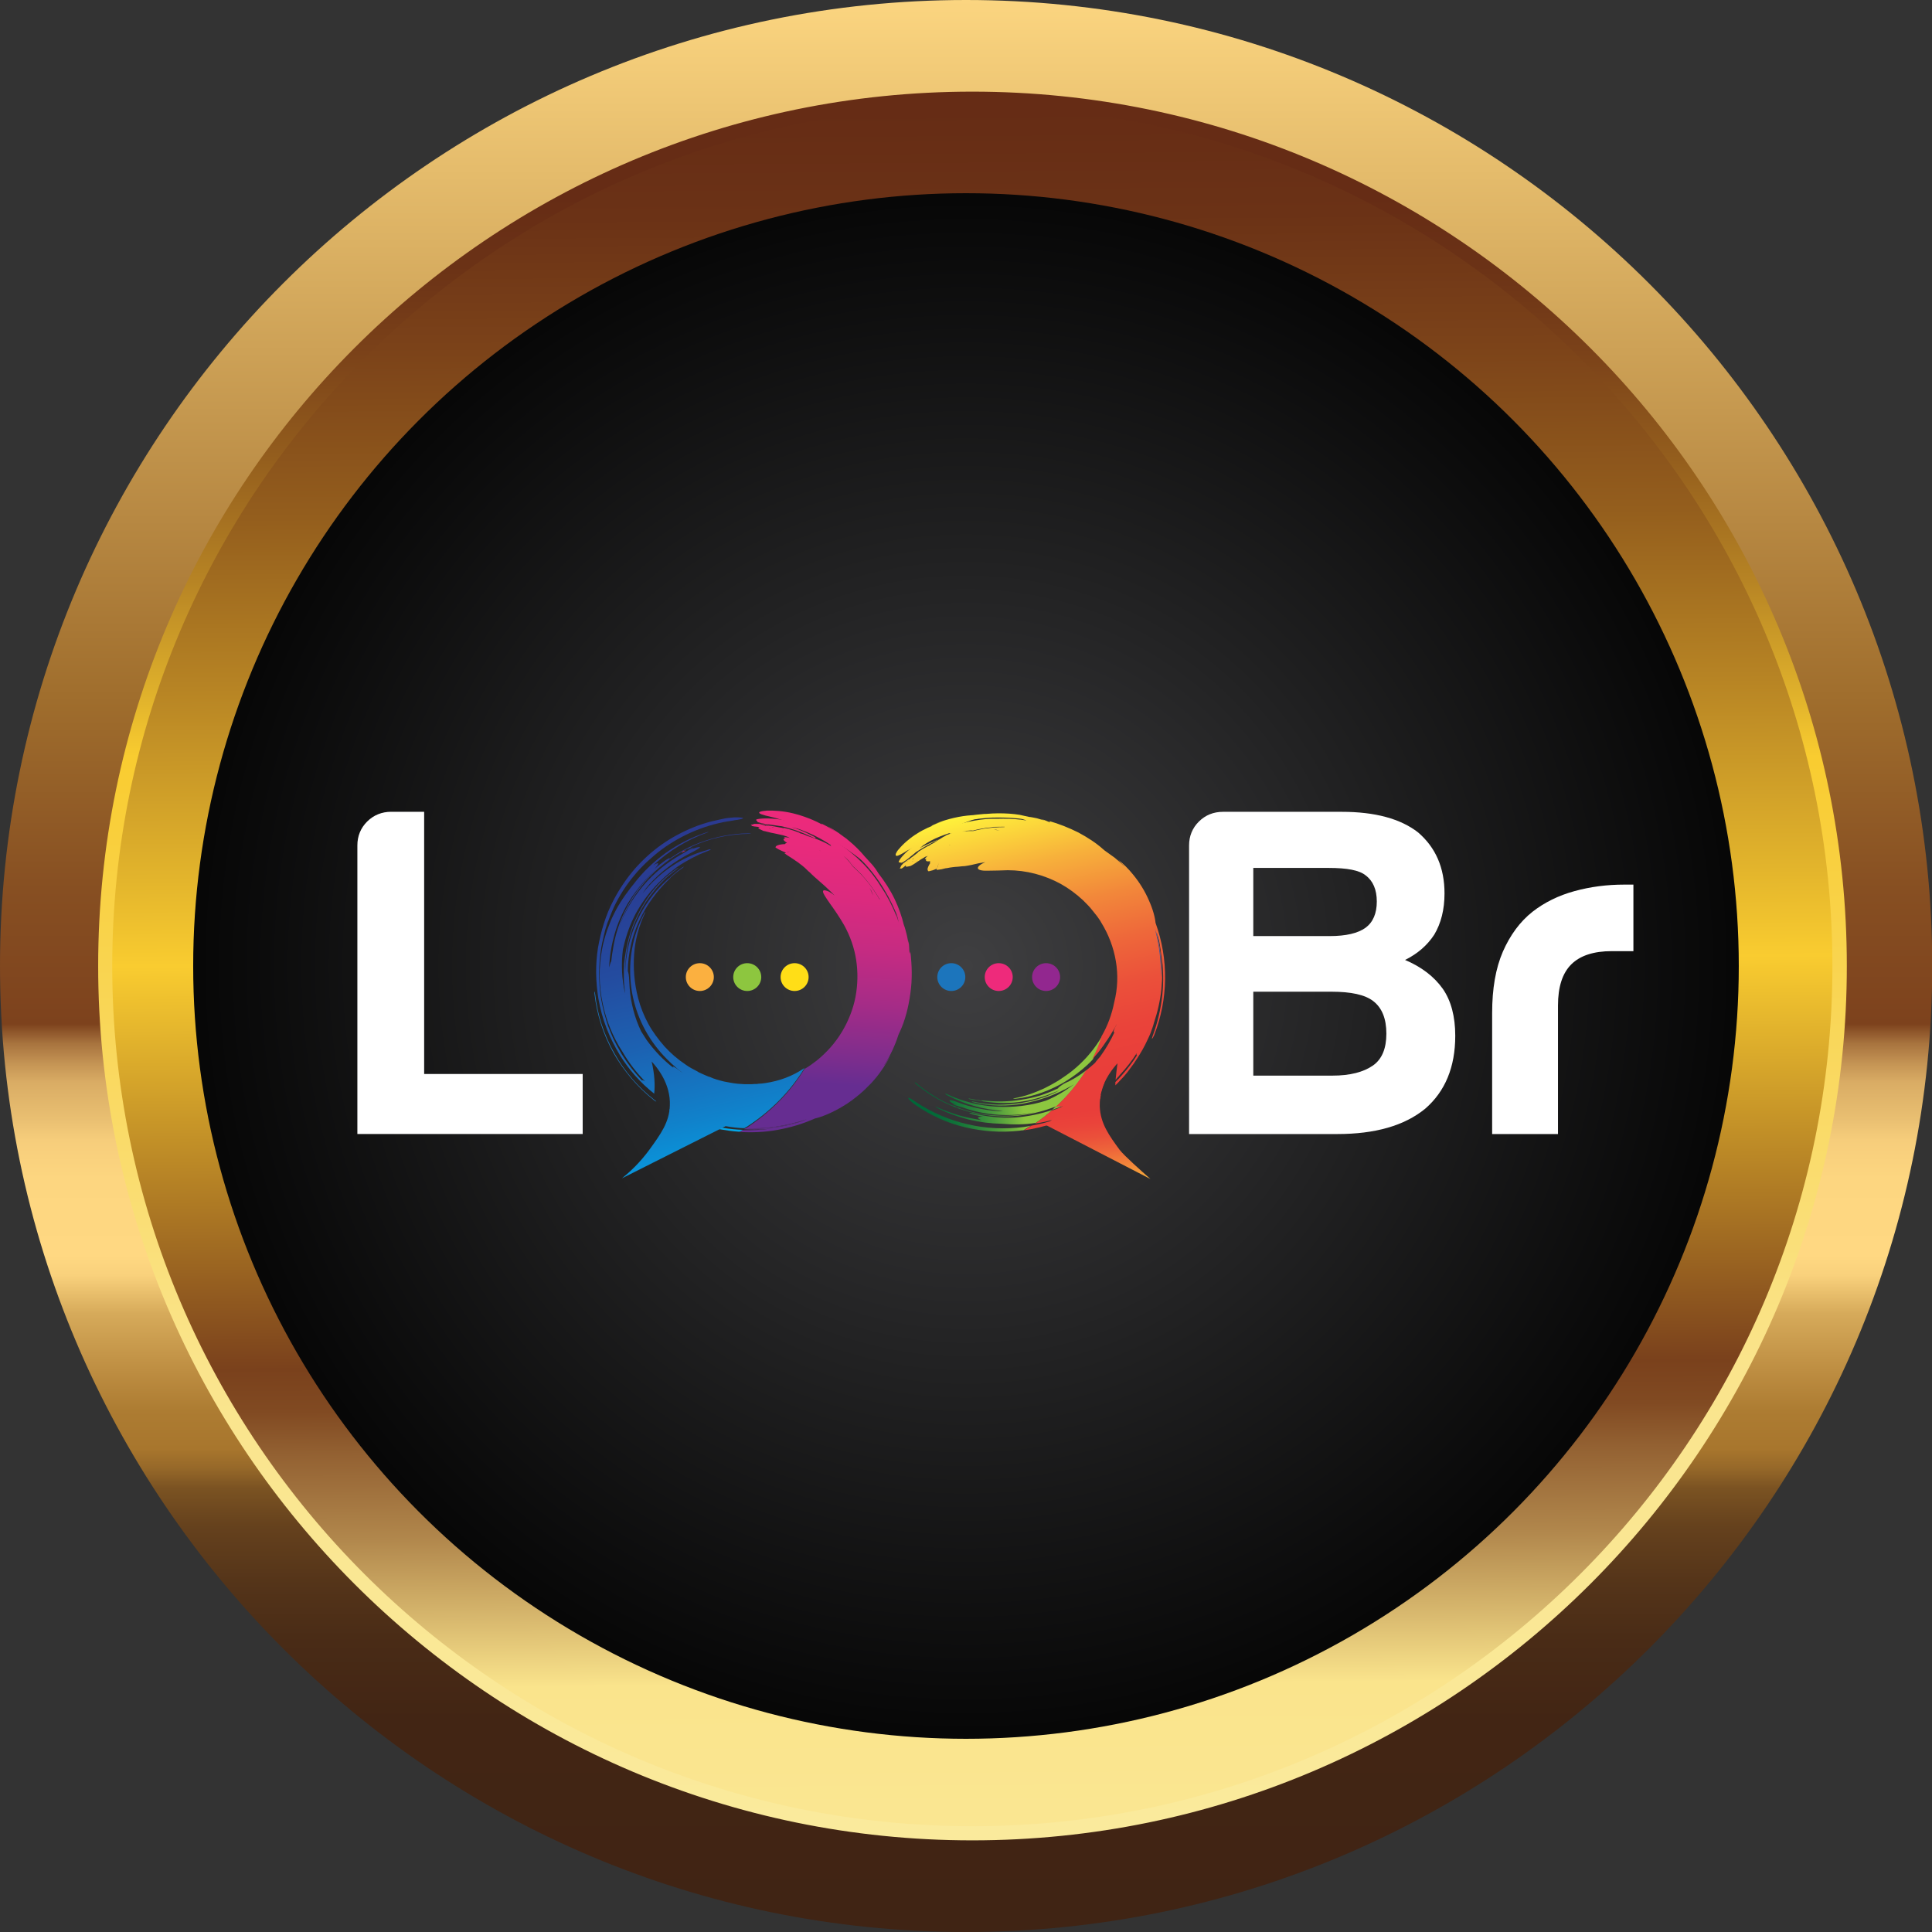 <svg width="127" height="127" viewBox="0 0 127 127" fill="none" xmlns="http://www.w3.org/2000/svg">
<rect x="0" y="0" width="127" height="127" fill="#333333" stroke="none"/>
<g clip-path="url(#clip0_3113_10575)">
<path d="M63.502 127C28.486 127 0 98.514 0 63.498C0 28.482 28.486 0 63.502 0C98.518 0 127.015 28.486 127.015 63.498C127.015 98.51 98.514 127 63.502 127ZM63.502 7.035C32.365 7.035 7.035 32.365 7.035 63.498C7.035 94.631 32.365 119.965 63.502 119.965C94.639 119.965 119.965 94.635 119.965 63.498C119.965 32.361 94.635 7.035 63.502 7.035V7.035Z" fill="url(#paint0_linear_3113_10575)"/>
<path d="M63.912 120.324C32.581 120.324 7.09 94.834 7.09 63.498C7.09 32.163 32.581 6.676 63.912 6.676C95.244 6.676 120.738 32.167 120.738 63.498C120.738 94.83 95.247 120.324 63.912 120.324ZM63.912 13.711C36.459 13.711 14.114 36.046 14.114 63.509C14.114 90.973 36.448 113.307 63.912 113.307C91.376 113.307 113.71 90.973 113.71 63.509C113.71 36.046 91.368 13.711 63.912 13.711V13.711Z" fill="url(#paint1_linear_3113_10575)"/>
<path d="M63.916 120.976C32.225 120.976 6.453 95.193 6.453 63.498C6.453 31.803 32.225 6.024 63.916 6.024C95.607 6.024 121.401 31.807 121.401 63.498C121.401 95.189 95.61 120.976 63.916 120.976ZM63.916 6.972C32.749 6.972 7.378 32.331 7.378 63.509C7.378 94.687 32.734 120.047 63.916 120.047C95.097 120.047 120.453 94.691 120.453 63.509C120.453 32.328 95.086 6.972 63.916 6.972V6.972Z" fill="url(#paint2_linear_3113_10575)"/>
<circle cx="63.499" cy="63.5" r="50.8" fill="url(#paint3_radial_3113_10575)"/>
<path d="M23.492 74.529V55.572C23.492 54.962 23.707 54.429 24.137 54.002C24.567 53.576 25.104 53.362 25.718 53.362H27.882V70.597H38.303V74.544H23.492V74.529Z" fill="white"/>
<path d="M78.164 74.531V55.574C78.164 54.965 78.379 54.431 78.809 54.005C79.238 53.578 79.776 53.365 80.39 53.365H88.202C90.397 53.365 92.07 53.822 93.221 54.721C94.372 55.712 94.955 57.037 94.955 58.729C94.955 59.795 94.725 60.694 94.28 61.441C93.819 62.142 93.19 62.691 92.361 63.102C93.436 63.559 94.264 64.184 94.848 65.007C95.385 65.784 95.661 66.82 95.661 68.085C95.661 70.142 95.001 71.742 93.681 72.885C92.315 73.998 90.397 74.546 87.91 74.546H78.164V74.531ZM82.385 61.533H87.404C88.478 61.533 89.261 61.35 89.767 60.984C90.259 60.618 90.504 60.039 90.504 59.262C90.504 58.485 90.259 57.906 89.767 57.54C89.353 57.205 88.555 57.053 87.342 57.053H82.385V61.533V61.533ZM82.385 70.706H87.588C88.739 70.706 89.629 70.478 90.259 70.036C90.842 69.624 91.133 68.923 91.133 67.948C91.133 66.957 90.842 66.241 90.259 65.799C89.721 65.388 88.816 65.19 87.527 65.19H82.385V70.706V70.706Z" fill="white"/>
<path d="M98.086 74.531V66.592C98.086 64.992 98.316 63.651 98.792 62.554C99.268 61.472 99.912 60.588 100.741 59.933C101.524 59.323 102.445 58.866 103.504 58.576C104.563 58.287 105.637 58.15 106.758 58.15C106.835 58.15 106.942 58.15 107.065 58.15C107.188 58.15 107.295 58.15 107.372 58.15V62.523H105.96C104.762 62.523 103.872 62.813 103.289 63.392C102.706 63.971 102.414 64.87 102.414 66.104V74.546H98.086V74.531Z" fill="white"/>
<path d="M46.003 65.143C46.511 65.143 46.924 64.733 46.924 64.228C46.924 63.723 46.511 63.314 46.003 63.314C45.494 63.314 45.082 63.723 45.082 64.228C45.082 64.733 45.494 65.143 46.003 65.143Z" fill="#FBB040"/>
<path d="M49.12 65.143C49.629 65.143 50.041 64.733 50.041 64.228C50.041 63.723 49.629 63.314 49.12 63.314C48.611 63.314 48.199 63.723 48.199 64.228C48.199 64.733 48.611 65.143 49.12 65.143Z" fill="#8DC63F"/>
<path d="M52.233 65.143C52.742 65.143 53.154 64.733 53.154 64.228C53.154 63.723 52.742 63.314 52.233 63.314C51.725 63.314 51.312 63.723 51.312 64.228C51.312 64.733 51.725 65.143 52.233 65.143Z" fill="#FFDE17"/>
<path d="M60.015 55.711C60.061 55.695 60.107 55.665 60.138 55.65C60.107 55.68 60.061 55.711 60.015 55.756C59.969 55.802 59.907 55.832 59.846 55.878C60.475 55.497 61.212 55.07 61.949 54.72C62.685 54.354 63.437 54.065 64.036 53.851C64.481 53.76 64.88 53.669 64.911 53.592C64.926 53.562 64.849 53.531 64.711 53.516C64.573 53.516 64.374 53.531 64.128 53.562C64.021 53.577 63.898 53.592 63.836 53.592C63.161 53.638 62.332 53.806 61.457 54.156C61.626 54.095 61.81 54.05 61.979 53.989C61.856 54.034 61.734 54.08 61.596 54.126C61.473 54.171 61.335 54.232 61.212 54.293C61.243 54.293 61.289 54.293 61.319 54.278C61.104 54.354 60.874 54.461 60.644 54.583C60.536 54.644 60.414 54.705 60.306 54.781C60.199 54.842 60.091 54.918 59.984 54.994C59.877 55.07 59.785 55.147 59.692 55.223C59.6 55.299 59.508 55.375 59.431 55.451C59.263 55.604 59.14 55.756 59.032 55.878C58.986 55.939 58.94 56 58.925 56.046C58.894 56.091 58.879 56.137 58.879 56.168C58.864 56.229 58.894 56.259 58.956 56.259C59.017 56.259 59.109 56.213 59.232 56.152C59.293 56.122 59.37 56.076 59.447 56.031C59.523 55.985 59.6 55.924 59.708 55.878L60.015 55.711Z" fill="url(#paint4_linear_3113_10575)"/>
<path d="M61.593 55.222C61.132 55.42 60.687 55.618 60.258 55.862L60.165 55.893L60.258 55.969V55.954C60.565 55.618 61.194 55.177 61.823 54.857C61.9 54.811 61.977 54.78 62.038 54.735C62.145 54.674 62.207 54.628 62.222 54.598C62.253 54.521 62.038 54.567 61.731 54.689L61.378 54.857C60.948 55.039 60.426 55.344 59.981 55.679C59.766 55.847 59.567 56.015 59.413 56.182C59.337 56.259 59.26 56.35 59.214 56.411C59.153 56.487 59.122 56.548 59.091 56.609C59.03 56.716 59.153 56.685 59.199 56.7C59.214 56.731 59.291 56.716 59.413 56.639C59.536 56.563 59.69 56.457 59.858 56.304C60.043 56.167 60.196 56.03 60.304 55.923C60.426 55.817 60.488 55.725 60.488 55.695C60.549 55.649 60.626 55.618 60.687 55.573C60.641 55.618 60.595 55.649 60.549 55.695C60.58 55.634 60.687 55.542 60.81 55.451C60.871 55.405 60.948 55.344 61.01 55.298C61.086 55.253 61.148 55.207 61.209 55.161L61.409 55.039C61.47 54.994 61.547 54.963 61.608 54.933C61.501 54.918 61.393 54.902 61.301 54.902L61.102 55.039C61.117 55.039 61.163 55.024 61.163 55.024C60.779 55.283 60.426 55.573 60.043 55.893C59.889 56.045 59.736 56.182 59.582 56.335C59.475 56.472 59.521 56.487 59.674 56.396C59.751 56.35 59.828 56.289 59.904 56.243C59.874 56.259 59.828 56.289 59.797 56.304C60.319 55.923 60.887 55.573 61.455 55.314C61.547 55.268 61.654 55.207 61.685 55.177C61.731 55.192 61.685 55.192 61.593 55.222Z" fill="url(#paint5_linear_3113_10575)"/>
<path d="M59.737 56.487C59.645 56.548 59.568 56.594 59.46 56.701C59.445 56.731 59.43 56.747 59.43 56.747C59.476 56.716 59.537 56.67 59.599 56.64C59.721 56.564 59.767 56.503 59.737 56.487Z" fill="url(#paint6_linear_3113_10575)"/>
<path d="M59.451 56.743C59.403 56.775 59.371 56.791 59.371 56.791C59.387 56.775 59.403 56.775 59.419 56.759C59.435 56.759 59.435 56.759 59.451 56.743C59.435 56.759 59.435 56.759 59.451 56.743Z" fill="url(#paint7_linear_3113_10575)"/>
<path d="M61.609 57.035C61.64 56.929 61.67 56.837 61.701 56.731C61.655 56.837 61.624 56.944 61.594 57.035H61.609Z" fill="url(#paint8_linear_3113_10575)"/>
<path d="M62.505 55.557C62.429 55.557 62.367 55.573 62.367 55.573C62.429 55.557 62.475 55.557 62.505 55.557Z" fill="url(#paint9_linear_3113_10575)"/>
<path d="M60.518 56.26C60.486 56.276 60.454 56.276 60.422 56.291C60.486 56.276 60.502 56.276 60.518 56.26Z" fill="url(#paint10_linear_3113_10575)"/>
<path d="M64.712 54.368C64.221 54.414 63.699 54.536 63.238 54.643C63.376 54.612 63.499 54.612 63.622 54.597C63.745 54.597 63.852 54.582 63.96 54.597C64.129 54.551 64.328 54.505 64.512 54.475C64.635 54.46 64.773 54.429 64.896 54.414C65.019 54.399 65.157 54.384 65.28 54.368C65.525 54.353 65.786 54.338 66.032 54.338C65.97 54.307 66.093 54.307 66.139 54.307C66.201 54.307 66.262 54.307 66.323 54.307C65.786 54.307 65.249 54.323 64.712 54.368Z" fill="url(#paint11_linear_3113_10575)"/>
<path d="M59.992 56.597C59.976 56.613 59.943 56.63 59.926 56.647C59.959 56.647 59.992 56.63 59.992 56.597Z" fill="url(#paint12_linear_3113_10575)"/>
<path d="M60.016 56.49C60.016 56.443 60.032 56.411 60.032 56.411C59.984 56.506 59.984 56.506 59.984 56.506C59.984 56.506 60 56.49 60.016 56.49Z" fill="url(#paint13_linear_3113_10575)"/>
<path d="M65.246 54.538C65.261 54.538 65.277 54.538 65.292 54.538C65.476 54.569 65.66 54.599 65.66 54.599C65.415 54.538 65.415 54.538 65.415 54.538C65.369 54.538 65.308 54.538 65.246 54.538Z" fill="url(#paint14_linear_3113_10575)"/>
<path d="M51.503 53.927C51.564 53.942 51.625 53.972 51.687 53.988C51.625 53.988 51.549 53.972 51.472 53.942C51.38 53.927 51.288 53.911 51.196 53.881C51.441 53.942 51.687 54.018 51.948 54.094C52.193 54.17 52.454 54.262 52.715 54.353C53.237 54.536 53.759 54.765 54.25 55.009C54.741 55.252 55.217 55.527 55.647 55.816C56.077 56.106 56.46 56.395 56.798 56.654C57.013 56.868 57.228 57.081 57.381 57.233C57.458 57.31 57.535 57.371 57.596 57.416C57.657 57.462 57.688 57.492 57.719 57.492C57.811 57.492 57.581 57.081 57.136 56.624C57.043 56.517 56.936 56.395 56.859 56.319C56.568 55.969 56.215 55.603 55.785 55.252C55.677 55.161 55.57 55.07 55.447 54.993C55.324 54.902 55.217 54.826 55.094 54.734C54.971 54.658 54.849 54.567 54.711 54.49C54.588 54.414 54.45 54.338 54.311 54.262C54.419 54.323 54.526 54.384 54.618 54.46C54.726 54.536 54.818 54.597 54.925 54.673C54.772 54.582 54.618 54.475 54.465 54.384C54.296 54.292 54.143 54.201 53.958 54.125C53.989 54.155 54.035 54.186 54.066 54.216C53.529 53.911 52.823 53.637 52.147 53.469C51.472 53.302 50.827 53.271 50.398 53.287C49.968 53.317 49.83 53.393 49.937 53.469C50.06 53.561 50.428 53.637 50.996 53.774C51.165 53.835 51.334 53.881 51.503 53.927Z" fill="url(#paint15_linear_3113_10575)"/>
<path d="M53.473 54.978C52.875 54.658 52.261 54.414 51.616 54.216L51.493 54.17L51.509 54.292H51.524C52.153 54.323 53.151 54.597 54.01 55.008C54.118 55.054 54.21 55.1 54.317 55.145C54.471 55.206 54.563 55.252 54.609 55.252C54.655 55.252 54.624 55.206 54.532 55.13C54.486 55.1 54.425 55.039 54.348 54.993C54.271 54.947 54.179 54.902 54.087 54.841C53.934 54.749 53.78 54.688 53.627 54.612C53.059 54.323 52.276 54.048 51.539 53.911C50.803 53.774 50.127 53.774 49.774 53.85C49.621 53.896 49.759 53.942 49.79 54.003C49.759 54.033 49.866 54.064 50.05 54.109C50.143 54.124 50.25 54.155 50.388 54.17C50.511 54.185 50.649 54.216 50.803 54.231C51.401 54.323 51.923 54.399 51.984 54.338C52.077 54.368 52.184 54.399 52.291 54.445C52.215 54.429 52.123 54.414 52.046 54.399C52.138 54.399 52.322 54.414 52.537 54.475C52.752 54.521 52.982 54.597 53.182 54.658C53.381 54.719 53.581 54.81 53.765 54.886L53.504 54.582C53.397 54.551 53.289 54.505 53.182 54.475C53.197 54.49 53.243 54.521 53.243 54.521C52.629 54.338 52.061 54.201 51.37 54.109L50.941 54.064L50.511 54.033C50.388 54.033 50.342 54.048 50.342 54.079C50.342 54.094 50.419 54.124 50.542 54.155L50.91 54.231C50.849 54.216 50.803 54.201 50.741 54.185C51.601 54.323 52.475 54.597 53.243 54.963C53.366 55.024 53.519 55.085 53.581 55.1C53.642 55.069 53.596 55.039 53.473 54.978Z" fill="url(#paint16_linear_3113_10575)"/>
<path d="M50.529 54.2C50.391 54.169 50.253 54.154 50.053 54.139C50.007 54.139 49.976 54.139 49.961 54.139C50.038 54.154 50.13 54.169 50.237 54.184C50.437 54.23 50.529 54.23 50.529 54.2Z" fill="url(#paint17_linear_3113_10575)"/>
<path d="M49.976 54.137C49.911 54.121 49.863 54.121 49.863 54.121C49.895 54.121 49.911 54.137 49.944 54.137C49.96 54.137 49.96 54.137 49.96 54.137C49.96 54.137 49.96 54.137 49.976 54.137Z" fill="url(#paint18_linear_3113_10575)"/>
<path d="M43.038 72.316C41.963 71.478 41.042 70.411 40.383 69.222C39.707 68.034 39.277 66.708 39.124 65.352C39.109 65.26 39.093 65.184 39.078 65.184C39.063 65.184 39.063 65.245 39.078 65.337C39.231 66.693 39.661 68.019 40.321 69.207C40.996 70.396 41.902 71.463 42.976 72.316C43.053 72.377 43.114 72.407 43.13 72.407C43.161 72.407 43.114 72.362 43.038 72.316Z" fill="#1C75BC"/>
<path d="M44.834 56.01C44.788 56.041 44.788 56.056 44.849 56.026C44.895 56.01 44.987 55.965 45.033 55.934C45.079 55.904 45.064 55.889 45.018 55.919C44.941 55.934 44.864 55.965 44.834 56.01Z" fill="url(#paint19_linear_3113_10575)"/>
<path d="M62.534 65.143C63.043 65.143 63.455 64.733 63.455 64.228C63.455 63.723 63.043 63.314 62.534 63.314C62.026 63.314 61.613 63.723 61.613 64.228C61.613 64.733 62.026 65.143 62.534 65.143Z" fill="#1C75BC"/>
<path d="M65.651 65.143C66.16 65.143 66.572 64.733 66.572 64.228C66.572 63.723 66.16 63.314 65.651 63.314C65.143 63.314 64.731 63.723 64.731 64.228C64.731 64.733 65.143 65.143 65.651 65.143Z" fill="#EE2A7B"/>
<path d="M68.765 65.143C69.273 65.143 69.686 64.733 69.686 64.228C69.686 63.723 69.273 63.314 68.765 63.314C68.256 63.314 67.844 63.723 67.844 64.228C67.844 64.733 68.256 65.143 68.765 65.143Z" fill="#92278F"/>
<path d="M51.484 54.66C51.436 54.628 51.404 54.628 51.355 54.612C51.484 54.66 51.484 54.66 51.484 54.66Z" fill="url(#paint20_linear_3113_10575)"/>
<path d="M51.75 55.999L51.781 56.014C51.842 55.999 51.904 55.968 51.965 55.953L52.149 55.907L51.95 55.953L51.75 55.999Z" fill="url(#paint21_linear_3113_10575)"/>
<path d="M53.855 55.862C53.917 55.908 53.948 55.954 53.994 55.984C53.948 55.954 53.917 55.908 53.901 55.893C53.871 55.878 53.855 55.862 53.855 55.862Z" fill="url(#paint22_linear_3113_10575)"/>
<path d="M55.441 56.227C55.718 56.486 55.902 56.73 56.071 56.944C56.163 57.02 56.255 57.111 56.347 57.203C56.439 57.294 56.531 57.385 56.623 57.477C57.099 57.995 57.498 58.544 57.836 59.123C57.82 59.031 57.897 59.168 57.943 59.245C57.989 59.321 58.035 59.382 58.081 59.458C57.759 58.818 57.36 58.208 56.9 57.645C56.454 57.142 55.917 56.639 55.441 56.227Z" fill="url(#paint23_linear_3113_10575)"/>
<path d="M49.03 74.164C48.953 74.149 48.846 74.149 48.754 74.149C48.846 74.149 48.938 74.164 49.03 74.164Z" fill="url(#paint24_linear_3113_10575)"/>
<path d="M57.271 58.541C57.225 58.465 57.194 58.404 57.148 58.343C57.164 58.358 57.164 58.373 57.179 58.404C57.225 58.511 57.287 58.633 57.317 58.709C57.363 58.785 57.379 58.846 57.379 58.846C57.317 58.694 57.287 58.617 57.271 58.572C57.271 58.541 57.271 58.541 57.271 58.541Z" fill="url(#paint25_linear_3113_10575)"/>
<path d="M50.397 74.165C50.95 74.119 51.502 74.028 52.039 73.906C52.377 73.814 52.715 73.692 53.053 73.571C52.362 73.814 51.656 73.982 50.934 74.073C50.305 74.165 49.676 74.18 49.047 74.165C49.047 74.165 49.031 74.165 49.031 74.18C49.492 74.195 49.937 74.195 50.397 74.165Z" fill="#662D91"/>
<path d="M59.841 62.555C59.826 62.6 59.81 62.646 59.795 62.692C59.78 62.524 59.764 62.402 59.764 62.265C59.764 62.204 59.749 62.128 59.749 62.052C59.734 61.976 59.718 61.899 59.703 61.808C59.703 61.915 59.718 62.006 59.718 62.113V62.097C59.703 61.899 59.657 61.686 59.611 61.473C59.549 61.244 59.503 61.016 59.411 60.787C59.288 60.269 59.089 59.69 58.813 59.111C58.536 58.532 58.168 57.953 57.738 57.404C57.309 56.855 56.802 56.337 56.249 55.88C55.697 55.423 55.098 55.042 54.484 54.722C54.3 54.631 54.116 54.554 54.085 54.554C54.055 54.57 54.178 54.646 54.362 54.752C55.068 55.164 55.651 55.636 56.28 56.2C57.447 57.282 58.276 58.532 58.905 60.01C58.935 60.101 58.966 60.193 58.997 60.284C59.028 60.421 59.058 60.543 59.089 60.68C59.089 60.665 59.074 60.65 59.074 60.619C59.012 60.452 58.966 60.284 58.905 60.117C58.92 60.147 58.92 60.177 58.92 60.208C58.659 59.568 58.352 58.943 57.968 58.379C57.631 57.815 57.217 57.267 56.725 56.764C56.234 56.261 55.666 55.789 55.068 55.408C54.454 55.011 53.809 54.691 53.149 54.463C52.489 54.234 51.814 54.082 51.184 54.021C50.954 53.975 50.785 53.991 50.816 54.021C50.831 54.036 50.893 54.051 50.97 54.082C51.046 54.097 51.154 54.128 51.261 54.143C52.489 54.402 53.671 54.905 54.607 55.545C54.638 55.575 54.561 55.56 54.623 55.606C54.653 55.636 54.684 55.667 54.73 55.697C54.623 55.606 54.484 55.53 54.346 55.453C54.285 55.423 54.208 55.392 54.162 55.362C54.101 55.332 54.055 55.316 53.993 55.286C53.886 55.24 53.809 55.21 53.732 55.179C53.594 55.118 53.502 55.088 53.425 55.072C53.425 55.072 53.425 55.072 53.379 55.057C53.318 55.027 53.257 55.011 53.164 54.981C53.149 54.981 53.134 54.966 53.103 54.966C53.026 54.935 52.934 54.89 52.858 54.859C52.765 54.813 52.673 54.798 52.612 54.783C52.581 54.768 52.551 54.737 52.505 54.722C52.382 54.676 52.29 54.646 52.213 54.615C52.136 54.585 52.075 54.57 52.013 54.554C51.891 54.509 51.768 54.478 51.507 54.417C51.507 54.417 51.507 54.432 51.522 54.448C51.507 54.448 51.461 54.432 51.399 54.417C51.323 54.402 51.231 54.387 51.139 54.371C51.046 54.356 50.985 54.341 50.908 54.326C50.816 54.311 50.693 54.295 50.448 54.25C50.448 54.25 50.448 54.25 50.678 54.311C50.678 54.311 50.678 54.311 50.478 54.265C50.478 54.265 50.478 54.265 50.525 54.311C50.525 54.311 50.525 54.311 50.432 54.265C50.432 54.265 50.432 54.265 50.417 54.265C50.402 54.265 50.386 54.265 50.34 54.28C50.34 54.28 50.34 54.28 49.926 54.158C49.895 54.158 49.819 54.158 49.619 54.158C49.619 54.158 49.558 54.158 49.527 54.173C49.527 54.189 49.527 54.189 49.358 54.219C49.358 54.219 49.358 54.234 49.373 54.25C49.419 54.265 49.419 54.265 49.435 54.295C49.435 54.295 49.496 54.311 49.573 54.326C49.65 54.341 49.665 54.326 49.957 54.371C49.926 54.371 49.911 54.387 49.88 54.387C49.819 54.448 49.819 54.448 50.172 54.615C50.172 54.615 50.218 54.631 50.31 54.646C50.402 54.661 50.525 54.707 50.678 54.737C50.862 54.768 50.954 54.798 51.046 54.813C51.139 54.829 51.246 54.859 51.461 54.905C51.461 54.905 51.553 54.935 51.706 54.981C51.814 55.027 51.844 55.042 51.921 55.088C51.844 55.072 51.768 55.042 51.706 55.042C51.522 55.011 51.476 55.042 51.63 55.103C51.399 55.149 51.507 55.255 51.737 55.408C51.66 55.423 51.614 55.438 51.614 55.484C51.307 55.499 51.108 55.545 51.016 55.621L50.97 55.697C51.046 55.773 51.261 55.88 51.584 56.017L51.676 56.063L51.568 56.093C51.752 56.231 52.044 56.398 52.32 56.596C52.397 56.642 52.459 56.688 52.535 56.749C52.597 56.794 52.673 56.855 52.735 56.901C52.858 56.993 52.98 57.114 53.072 57.206C53.118 57.252 53.164 57.297 53.211 57.328L53.349 57.465C53.548 57.663 53.886 57.937 54.254 58.273C54.377 58.395 54.515 58.516 54.638 58.638C54.715 58.715 54.791 58.791 54.868 58.867C54.761 58.776 54.653 58.715 54.561 58.654C54.469 58.593 54.377 58.562 54.316 58.547C54.178 58.501 54.101 58.516 54.101 58.608C54.101 58.745 54.3 59.019 54.561 59.4C54.837 59.781 55.175 60.269 55.482 60.802C55.881 61.518 56.157 62.296 56.28 63.103C56.403 63.911 56.388 64.734 56.234 65.541C56.081 66.334 55.774 67.111 55.344 67.827C54.914 68.543 54.346 69.183 53.686 69.717C53.425 69.915 53.164 70.113 52.888 70.265C51.952 71.804 50.632 73.13 49.036 74.166C49.665 74.182 50.294 74.166 50.924 74.075C51.645 73.968 52.351 73.801 53.042 73.572C52.719 73.709 52.382 73.816 52.029 73.907C51.492 74.044 50.939 74.121 50.386 74.166C49.926 74.197 49.465 74.197 49.005 74.166C48.974 74.182 48.944 74.212 48.913 74.227C49.005 74.227 49.097 74.243 49.189 74.243C49.696 74.258 50.218 74.243 50.724 74.182C50.095 74.273 49.465 74.303 48.836 74.288C48.775 74.334 48.698 74.365 48.637 74.41C49.465 74.456 50.294 74.425 51.108 74.273C51.952 74.121 52.781 73.877 53.563 73.526C54.024 73.42 54.715 73.145 55.436 72.704C55.804 72.49 56.157 72.216 56.51 71.926C56.679 71.774 56.863 71.622 57.017 71.454C57.094 71.378 57.186 71.286 57.263 71.21C57.339 71.119 57.416 71.043 57.493 70.951C57.922 70.448 58.26 69.915 58.552 69.366C58.475 69.488 58.398 69.61 58.322 69.732C58.245 69.854 58.168 69.976 58.076 70.082C58.199 69.9 58.306 69.732 58.398 69.564C58.49 69.382 58.583 69.214 58.659 69.046C58.813 68.711 58.951 68.376 59.058 68.025C59.089 67.964 59.104 67.919 59.135 67.858C59.488 67.111 59.718 66.227 59.841 65.313C59.979 64.383 59.949 63.438 59.841 62.555ZM50.555 54.448C50.586 54.448 50.617 54.463 50.663 54.463C50.632 54.478 50.586 54.478 50.555 54.448ZM50.785 54.402C50.77 54.402 50.755 54.387 50.724 54.387C50.724 54.387 50.724 54.387 50.862 54.356C50.862 54.371 50.831 54.387 50.785 54.402ZM51.353 54.6C51.399 54.615 51.43 54.631 51.476 54.646C51.476 54.661 51.476 54.661 51.353 54.6ZM51.952 55.956C51.891 55.972 51.829 55.987 51.768 56.017L51.737 56.002L51.952 55.956L52.136 55.911L51.952 55.956ZM53.993 56.002C53.963 55.972 53.917 55.926 53.855 55.88C53.855 55.88 53.87 55.895 53.901 55.911C53.917 55.926 53.947 55.956 53.993 56.002ZM57.324 58.715C57.278 58.623 57.232 58.516 57.186 58.41C57.17 58.379 57.17 58.364 57.155 58.349C57.186 58.41 57.232 58.471 57.278 58.547C57.278 58.547 57.278 58.547 57.293 58.593C57.309 58.638 57.339 58.715 57.401 58.867C57.385 58.852 57.37 58.791 57.324 58.715ZM57.938 59.263C57.892 59.187 57.815 59.05 57.83 59.141C57.493 58.562 57.094 57.998 56.618 57.495C56.526 57.404 56.434 57.313 56.342 57.221C56.249 57.13 56.157 57.053 56.065 56.962C55.897 56.733 55.712 56.505 55.436 56.246C55.927 56.657 56.449 57.16 56.863 57.678C57.324 58.242 57.723 58.852 58.045 59.492C58.03 59.4 57.984 59.324 57.938 59.263Z" fill="url(#paint26_linear_3113_10575)"/>
<path d="M50.671 54.462C50.639 54.462 50.607 54.446 50.559 54.446C50.591 54.478 50.639 54.478 50.671 54.462Z" fill="url(#paint27_linear_3113_10575)"/>
<path d="M50.8 54.398C50.846 54.367 50.876 54.352 50.876 54.352C50.738 54.383 50.738 54.383 50.738 54.383C50.754 54.398 50.784 54.398 50.8 54.398Z" fill="url(#paint28_linear_3113_10575)"/>
<path d="M69.582 72.686L69.459 72.731L69.398 72.747C69.321 72.823 69.244 72.884 69.152 72.96C69.413 72.868 69.659 72.777 69.904 72.67C69.766 72.701 69.659 72.701 69.582 72.686Z" fill="url(#paint29_linear_3113_10575)"/>
<path d="M72.283 68.373C71.807 69.134 71.193 69.82 70.472 70.399C70.165 70.643 69.858 70.841 69.566 71.039C69.259 71.222 68.952 71.39 68.645 71.542C68.016 71.832 67.371 72.075 66.65 72.197C66.604 72.197 66.604 72.213 66.635 72.228C66.665 72.228 66.727 72.228 66.773 72.228C67.939 72.091 69.06 71.679 70.042 71.085C70.533 70.78 71.009 70.43 71.439 70.034C71.577 69.912 71.715 69.774 71.838 69.637C72.083 69.15 72.283 68.647 72.452 68.129C72.375 68.205 72.329 68.296 72.283 68.373Z" fill="url(#paint30_linear_3113_10575)"/>
<path d="M71.421 70.341C71.053 70.631 70.669 70.875 70.255 71.088L70.086 71.164C69.979 71.21 69.871 71.271 69.794 71.332C69.702 71.393 69.641 71.439 69.595 71.484C69.564 71.515 69.549 71.53 69.549 71.545C69.165 71.728 68.781 71.88 68.367 72.017C67.968 72.139 67.538 72.231 67.124 72.292C66.28 72.429 65.436 72.429 64.607 72.338C64.53 72.322 64.484 72.338 64.484 72.353C64.453 72.338 64.407 72.338 64.376 72.322C64.284 72.322 64.177 72.307 64.07 72.277C63.962 72.261 63.855 72.246 63.732 72.216C63.686 72.2 63.655 72.2 63.67 72.216C63.686 72.231 63.747 72.261 63.793 72.261C63.916 72.292 64.023 72.307 64.146 72.322C64.254 72.338 64.376 72.353 64.484 72.368C64.515 72.368 64.53 72.368 64.53 72.368C64.576 72.383 64.653 72.414 64.73 72.414C65.159 72.475 65.574 72.505 66.003 72.505C66.418 72.505 66.848 72.475 67.262 72.398C67.676 72.338 68.076 72.231 68.475 72.109C68.874 71.987 69.257 71.835 69.656 71.667C69.288 71.865 68.904 72.033 68.49 72.17C68.076 72.307 67.646 72.414 67.201 72.49C66.663 72.581 66.126 72.612 65.589 72.612C65.052 72.597 64.515 72.536 63.977 72.414C63.916 72.398 63.885 72.398 63.885 72.414C63.885 72.429 63.931 72.444 63.993 72.46C65.113 72.734 66.234 72.734 67.293 72.536C68.352 72.338 69.38 71.972 70.378 71.408C70.454 71.362 70.531 71.317 70.608 71.271C70.04 71.698 69.426 72.079 68.751 72.353C67.707 72.688 66.602 72.81 65.497 72.749C64.407 72.688 63.318 72.414 62.32 71.957C62.228 71.911 62.136 71.88 62.136 71.896C62.136 71.911 62.197 71.972 62.304 72.017C63.41 72.597 64.668 72.947 65.942 73.023C65.85 73.023 65.758 73.038 65.666 73.038L65.405 73.023C64.576 72.947 63.763 72.764 62.995 72.475C62.703 72.353 62.458 72.292 62.412 72.338C62.381 72.383 62.581 72.52 62.857 72.642C62.811 72.627 62.765 72.612 62.719 72.597C62.673 72.581 62.642 72.581 62.642 72.581C62.657 72.597 62.719 72.627 62.765 72.642C62.934 72.703 63.103 72.749 63.271 72.795C64.791 73.343 66.464 73.435 68.06 73.115C66.372 73.511 64.515 73.404 62.826 72.764C62.857 72.764 62.872 72.764 62.826 72.734C62.796 72.719 62.719 72.688 62.688 72.673C62.642 72.658 62.642 72.673 62.688 72.703C62.243 72.52 61.798 72.307 61.399 72.048C60.984 71.789 60.586 71.515 60.217 71.195C60.171 71.164 60.125 71.134 60.125 71.149C60.125 71.164 60.156 71.195 60.202 71.24C61.43 72.292 62.949 72.993 64.515 73.252C66.08 73.526 67.707 73.359 69.15 72.825L69.38 72.749L69.442 72.734C70.209 72.017 70.884 71.21 71.421 70.341Z" fill="url(#paint31_linear_3113_10575)"/>
<path d="M66.715 73.461C65.794 73.507 64.873 73.415 63.967 73.186C63.844 73.156 63.722 73.141 63.722 73.156C63.706 73.171 63.814 73.217 63.952 73.263C64.167 73.308 64.397 73.369 64.627 73.4C64.535 73.4 64.458 73.4 64.397 73.415C64.335 73.43 64.305 73.43 64.29 73.461C64.274 73.507 64.351 73.567 64.504 73.628C63.998 73.552 63.491 73.445 63 73.308C62.509 73.156 62.033 72.973 61.573 72.775C61.511 72.745 61.481 72.745 61.496 72.76C61.511 72.775 61.557 72.805 61.619 72.836C62.279 73.171 62.969 73.415 63.691 73.598C64.397 73.766 65.118 73.857 65.855 73.872C66.592 73.933 67.344 73.933 68.096 73.811C68.48 73.552 68.848 73.263 69.186 72.958C68.372 73.232 67.559 73.4 66.715 73.461Z" fill="url(#paint32_linear_3113_10575)"/>
<path d="M67.289 74.085C66.061 74.237 64.818 74.192 63.605 73.902C62.393 73.628 61.227 73.125 60.183 72.424C60.045 72.332 59.937 72.256 59.845 72.211C59.753 72.165 59.707 72.15 59.707 72.18C59.707 72.241 59.922 72.454 60.183 72.637C61.196 73.338 62.286 73.826 63.437 74.1C64.588 74.374 65.77 74.466 66.998 74.329C67.09 74.314 67.182 74.298 67.274 74.298C67.443 74.207 67.596 74.1 67.765 73.993C67.611 74.039 67.458 74.055 67.289 74.085Z" fill="url(#paint33_linear_3113_10575)"/>
<path d="M63.109 72.885C63.155 72.901 63.155 72.885 63.109 72.855C63.078 72.84 63.017 72.809 62.971 72.809C62.94 72.809 62.924 72.809 62.971 72.84C63.001 72.855 63.078 72.87 63.109 72.885Z" fill="url(#paint34_linear_3113_10575)"/>
<path d="M44.027 72.913C44.027 72.944 44.027 72.974 44.012 73.005L44.257 73.142L44.395 73.218L44.534 73.294L44.825 73.431C45.209 73.614 45.608 73.782 46.022 73.904C46.437 74.041 46.851 74.148 47.266 74.224C47.695 74.3 48.11 74.361 48.539 74.391C48.57 74.391 48.601 74.391 48.632 74.391C48.693 74.346 48.77 74.315 48.831 74.27C47.158 74.209 45.485 73.736 44.027 72.913Z" fill="url(#paint35_linear_3113_10575)"/>
<path d="M50.325 71.193L50.095 71.223L49.865 71.239L49.757 71.254H49.635L49.404 71.269C49.328 71.269 49.251 71.269 49.174 71.269C49.097 71.269 49.021 71.269 48.944 71.269C48.79 71.254 48.637 71.254 48.483 71.239C48.176 71.208 47.87 71.147 47.562 71.086L47.332 71.025L47.225 70.995L47.117 70.964C47.041 70.934 46.964 70.919 46.887 70.888C46.81 70.858 46.734 70.827 46.672 70.797L46.565 70.766L46.457 70.721L46.243 70.629L46.043 70.538C45.966 70.507 45.905 70.477 45.843 70.431L45.644 70.324C45.583 70.294 45.506 70.248 45.444 70.218C45.306 70.141 45.184 70.065 45.061 69.974C44.554 69.638 44.094 69.242 43.679 68.785C43.28 68.328 42.912 67.84 42.62 67.307C42.329 66.774 42.099 66.195 41.945 65.6C41.684 64.595 41.623 63.635 41.684 62.72C41.715 62.263 41.791 61.806 41.914 61.349C42.037 60.892 42.191 60.45 42.406 60.008C42.436 59.962 42.421 59.947 42.406 59.962C42.375 59.992 42.329 60.069 42.313 60.114C41.592 61.516 41.3 63.101 41.469 64.671C41.623 66.225 42.252 67.749 43.28 68.999C43.511 69.288 43.772 69.562 44.032 69.806C44.063 69.837 44.094 69.867 44.124 69.898C44.37 70.126 44.616 70.34 44.892 70.538C44.8 70.477 44.708 70.416 44.616 70.34C44.523 70.263 44.431 70.202 44.37 70.172C44.309 70.126 44.247 70.111 44.232 70.111C44.217 70.126 44.232 70.157 44.278 70.202C43.94 69.943 43.618 69.654 43.326 69.349C43.035 69.044 42.758 68.709 42.513 68.374C42.375 68.16 42.252 67.962 42.145 67.795C41.715 66.896 41.469 65.936 41.392 64.96L41.377 64.716C41.362 64.397 41.346 64.076 41.3 63.924C41.285 63.878 41.27 63.848 41.27 63.833C41.27 63.269 41.346 62.69 41.469 62.141C41.592 61.577 41.776 61.044 42.022 60.526C42.498 59.49 43.188 58.56 43.986 57.798C44.063 57.722 44.109 57.676 44.078 57.676C44.109 57.661 44.155 57.615 44.201 57.585C44.247 57.539 44.293 57.493 44.355 57.448C44.416 57.402 44.462 57.356 44.523 57.31C44.585 57.265 44.646 57.219 44.708 57.173C44.769 57.128 44.831 57.082 44.892 57.036C44.953 56.99 44.969 56.96 44.938 56.975C44.907 56.99 44.831 57.021 44.785 57.067C44.523 57.25 44.278 57.463 44.063 57.661C44.048 57.676 44.032 57.691 44.032 57.707C43.971 57.737 43.894 57.798 43.818 57.874C42.958 58.651 42.298 59.596 41.838 60.617C41.377 61.638 41.132 62.751 41.101 63.894C41.086 62.781 41.3 61.623 41.791 60.511C42.099 59.84 42.467 59.215 42.912 58.667C43.127 58.377 43.372 58.118 43.633 57.859C43.772 57.737 43.894 57.6 44.048 57.493C44.124 57.432 44.186 57.371 44.263 57.31C44.339 57.25 44.416 57.204 44.493 57.143C44.554 57.097 44.6 57.067 44.585 57.051C44.57 57.051 44.508 57.082 44.447 57.128C44.37 57.189 44.293 57.25 44.217 57.295C44.14 57.356 44.063 57.417 43.986 57.478L43.879 57.57L43.772 57.661C43.695 57.722 43.633 57.783 43.557 57.859C43.419 57.996 43.28 58.118 43.157 58.271C43.096 58.347 43.035 58.408 42.973 58.484L42.804 58.697C42.743 58.773 42.697 58.85 42.636 58.926C42.59 59.002 42.528 59.078 42.482 59.154C42.39 59.307 42.283 59.459 42.191 59.627C42.006 59.947 41.853 60.267 41.699 60.602C41.423 61.273 41.224 61.974 41.116 62.69C41.101 62.781 41.086 62.873 41.07 62.964C41.055 63.056 41.055 63.147 41.039 63.238L41.024 63.376V63.513C41.024 63.604 41.009 63.696 41.009 63.787C41.009 63.878 41.009 63.97 41.009 64.076V64.214V64.351C41.009 64.442 41.009 64.549 41.024 64.64C41.024 64.732 41.039 64.838 41.055 64.93C41.055 65.052 41.086 65.174 41.086 65.296C40.871 64.351 40.825 63.376 40.947 62.416C41.101 61.699 41.331 60.983 41.653 60.328C41.807 59.992 42.006 59.672 42.206 59.368C42.313 59.215 42.406 59.063 42.528 58.911L42.697 58.697L42.881 58.484C42.943 58.408 43.004 58.347 43.065 58.271L43.25 58.072C43.388 57.951 43.511 57.813 43.649 57.691C43.925 57.432 44.217 57.219 44.508 56.99L44.738 56.838L44.861 56.762L44.984 56.686L45.23 56.549L45.475 56.411L45.598 56.35L45.721 56.29L45.966 56.168C46.058 56.137 46.135 56.092 46.227 56.061C46.319 56.031 46.396 55.985 46.488 55.954C46.626 55.909 46.734 55.848 46.718 55.832C46.703 55.817 46.58 55.832 46.442 55.893C44.8 56.335 43.326 57.356 42.252 58.712C42.313 58.606 42.39 58.514 42.452 58.408L42.682 58.133C43.434 57.31 44.324 56.625 45.337 56.107C45.383 56.076 45.429 56.061 45.475 56.031C45.521 56.015 45.567 55.985 45.598 55.97C45.675 55.924 45.751 55.893 45.813 55.848C45.936 55.772 46.012 55.726 46.012 55.695C46.012 55.665 45.92 55.68 45.797 55.711C45.675 55.741 45.506 55.802 45.306 55.893C45.368 55.863 45.429 55.832 45.49 55.802C45.552 55.772 45.598 55.741 45.567 55.741C45.536 55.741 45.46 55.772 45.398 55.802C45.291 55.863 45.184 55.924 45.091 55.985C44.984 56.046 44.892 56.107 44.785 56.168C43.833 56.701 42.973 57.402 42.267 58.24C41.561 59.078 41.009 60.038 40.656 61.059C41.024 59.947 41.607 58.895 42.39 57.981C43.173 57.067 44.14 56.32 45.23 55.772C45.184 55.802 45.184 55.817 45.245 55.787C45.291 55.772 45.383 55.726 45.429 55.695C45.475 55.665 45.46 55.665 45.414 55.68C46.596 55.116 47.916 54.827 49.22 54.811C49.297 54.811 49.358 54.796 49.358 54.796C49.358 54.781 49.282 54.781 49.205 54.781C48.115 54.781 47.025 55.01 45.997 55.391C44.984 55.772 44.048 56.35 43.234 57.067C42.835 57.417 42.467 57.813 42.129 58.225C41.791 58.636 41.5 59.093 41.254 59.551C41.009 60.008 40.794 60.495 40.625 60.998C40.456 61.501 40.349 62.004 40.272 62.522C40.226 62.751 40.211 62.964 40.18 63.193C40.134 63.254 40.088 63.406 40.042 63.604C40.072 62.857 40.195 62.126 40.395 61.425C40.594 60.709 40.901 60.023 41.27 59.383C41.914 58.316 42.758 57.387 43.772 56.64C43.925 56.533 44.032 56.442 44.017 56.411C44.002 56.396 43.879 56.457 43.725 56.564C43.603 56.655 43.48 56.747 43.357 56.838C43.234 56.93 43.127 57.036 43.004 57.143C43.173 56.96 43.28 56.808 43.265 56.762C43.25 56.716 43.127 56.762 42.943 56.884C43.956 55.939 45.184 55.192 46.473 54.735C46.55 54.705 46.596 54.69 46.565 54.69C46.534 54.69 46.457 54.705 46.381 54.735C44.477 55.36 42.82 56.579 41.638 58.133C41.515 58.286 41.392 58.438 41.285 58.591C41.162 58.743 41.055 58.911 40.947 59.063C40.733 59.383 40.533 59.718 40.364 60.069C40.18 60.419 40.042 60.785 39.904 61.166C39.781 61.547 39.658 61.943 39.581 62.37C39.351 63.574 39.367 64.793 39.612 65.936C39.842 67.079 40.287 68.16 40.917 69.136C41.331 69.852 41.838 70.507 42.406 71.086C42.313 71.025 42.237 70.98 42.221 71.01C42.221 71.01 42.221 71.025 42.221 71.04C41.715 70.522 41.27 69.943 40.871 69.303C40.656 68.938 40.441 68.557 40.272 68.176C40.18 67.978 40.103 67.779 40.026 67.581C39.98 67.49 39.95 67.383 39.919 67.277C39.888 67.17 39.842 67.078 39.827 66.972C39.581 66.164 39.428 65.326 39.397 64.488C39.367 63.65 39.413 62.812 39.581 62.004C39.627 61.806 39.673 61.593 39.719 61.395C39.75 61.288 39.766 61.196 39.796 61.09L39.888 60.8C39.919 60.694 39.95 60.602 39.996 60.511L40.103 60.221L40.226 59.932C40.272 59.84 40.303 59.733 40.349 59.642C40.702 58.895 41.162 58.179 41.684 57.554C41.945 57.234 42.237 56.93 42.544 56.64C42.851 56.366 43.173 56.076 43.511 55.832C44.861 54.842 46.473 54.171 48.161 53.943C48.222 53.928 48.269 53.928 48.315 53.912C48.361 53.912 48.407 53.897 48.453 53.897C48.545 53.882 48.621 53.867 48.683 53.851C48.806 53.821 48.867 53.79 48.852 53.775C48.821 53.745 48.714 53.745 48.545 53.73C48.468 53.73 48.361 53.73 48.269 53.73C48.161 53.745 48.054 53.745 47.946 53.76C47.747 53.775 47.532 53.821 47.332 53.867C47.133 53.912 46.933 53.958 46.734 54.004C46.335 54.111 45.951 54.232 45.583 54.385C44.831 54.69 44.124 55.071 43.48 55.528C42.835 55.985 42.237 56.533 41.715 57.128C41.193 57.737 40.733 58.408 40.349 59.139C40.072 59.657 39.858 60.191 39.689 60.724C39.52 61.257 39.397 61.791 39.305 62.324C39.136 63.406 39.152 64.503 39.336 65.646C39.566 66.987 40.057 68.221 40.733 69.334C41.331 70.309 42.099 71.178 43.004 71.894C43.065 71.33 43.035 70.629 42.835 69.776C43.188 70.157 44.094 71.239 44.032 72.671C44.002 73.768 43.419 74.561 42.728 75.521C42.068 76.435 41.377 77.06 40.886 77.456L47.701 74.027C48.1 74.103 48.514 74.149 48.928 74.164C48.959 74.149 48.99 74.119 49.021 74.103C48.928 74.103 48.836 74.088 48.744 74.088C48.836 74.088 48.944 74.088 49.036 74.103C50.632 73.082 51.952 71.741 52.888 70.202C52.09 70.751 51.231 71.056 50.325 71.193Z" fill="url(#paint36_linear_3113_10575)"/>
<path d="M73.334 70.979C73.365 70.949 73.396 70.918 73.411 70.888C73.488 70.812 73.549 70.735 73.626 70.644C74.04 70.202 74.424 69.714 74.731 69.212C74.7 69.288 74.7 69.349 74.716 69.364C74.716 69.364 74.731 69.364 74.746 69.364C74.455 69.821 74.132 70.248 73.764 70.659C73.626 70.827 73.472 70.979 73.319 71.132C73.319 71.208 73.319 71.284 73.319 71.345C73.334 71.33 73.365 71.299 73.38 71.284C73.472 71.192 73.549 71.116 73.626 71.025C73.703 70.933 73.795 70.857 73.871 70.766L74.102 70.492L74.317 70.202C74.393 70.111 74.455 70.004 74.531 69.912C74.593 69.806 74.669 69.714 74.731 69.608C74.992 69.212 75.237 68.785 75.437 68.343C75.514 68.175 75.606 67.992 75.667 67.81C75.729 67.627 75.805 67.444 75.851 67.246C76.097 66.514 76.266 65.768 76.343 65.021C76.419 64.274 76.419 63.512 76.343 62.766C76.619 64.549 76.404 66.392 75.775 68.084C75.729 68.206 75.713 68.297 75.729 68.282C75.759 68.267 75.821 68.16 75.867 68.053C76.327 66.88 76.573 65.615 76.588 64.366C76.603 63.101 76.389 61.851 75.959 60.663C75.928 60.312 75.79 59.779 75.529 59.2C75.284 58.621 74.915 58.011 74.485 57.493C74.178 57.112 73.856 56.792 73.488 56.503C73.564 56.579 73.641 56.655 73.703 56.731C73.779 56.807 73.841 56.883 73.918 56.975C73.81 56.868 73.703 56.746 73.595 56.655C73.488 56.563 73.38 56.472 73.273 56.381C73.043 56.213 72.828 56.061 72.613 55.908C72.582 55.878 72.536 55.847 72.505 55.817C72.045 55.405 71.477 55.04 70.879 54.72C70.265 54.415 69.62 54.156 68.975 53.973C68.991 54.004 69.021 54.034 69.052 54.064C68.929 54.019 68.837 53.988 68.745 53.943C68.653 53.912 68.546 53.866 68.423 53.836C68.499 53.866 68.561 53.897 68.638 53.927H68.622C68.484 53.882 68.331 53.836 68.162 53.79C67.993 53.76 67.824 53.714 67.64 53.699C67.441 53.653 67.241 53.607 67.026 53.562C66.919 53.546 66.811 53.531 66.688 53.516C66.581 53.501 66.458 53.501 66.335 53.485C65.86 53.455 65.353 53.455 64.847 53.501C63.818 53.607 62.744 53.897 61.838 54.339C61.7 54.4 61.577 54.476 61.562 54.506C61.562 54.537 61.654 54.506 61.808 54.445C61.946 54.4 62.084 54.354 62.222 54.293C62.36 54.247 62.498 54.217 62.636 54.171C62.913 54.095 63.204 54.034 63.511 53.958C64.094 53.836 64.647 53.775 65.23 53.744C65.798 53.729 66.366 53.744 66.965 53.805C67.041 53.821 67.103 53.821 67.18 53.836C67.272 53.866 67.379 53.897 67.471 53.927C67.456 53.927 67.441 53.927 67.425 53.927L67.226 53.897L67.026 53.866C67.057 53.866 67.072 53.882 67.103 53.882C66.596 53.821 66.075 53.805 65.568 53.821C65.077 53.805 64.57 53.851 64.049 53.943C63.527 54.034 63.005 54.171 62.514 54.354C62.268 54.445 62.023 54.552 61.777 54.674C61.654 54.735 61.547 54.796 61.424 54.857C61.301 54.918 61.194 54.994 61.086 55.055C61.025 55.085 60.979 55.116 60.917 55.162C60.856 55.192 60.81 55.238 60.764 55.268C60.657 55.344 60.549 55.405 60.457 55.482C60.257 55.634 60.073 55.786 59.904 55.954C59.766 56.061 59.69 56.152 59.72 56.152C59.751 56.152 59.889 56.076 60.012 55.969L60.15 55.878L60.288 55.786C60.38 55.725 60.488 55.664 60.58 55.603C60.779 55.497 60.979 55.375 61.178 55.268C61.577 55.055 61.992 54.903 62.406 54.765C62.437 54.75 62.391 54.811 62.468 54.796C62.498 54.796 62.529 54.781 62.56 54.781C62.514 54.796 62.452 54.811 62.406 54.826C62.36 54.842 62.299 54.872 62.237 54.887C62.145 54.948 62.053 54.994 61.992 55.024C61.915 55.07 61.869 55.101 61.823 55.131C61.731 55.192 61.669 55.222 61.623 55.253C61.623 55.253 61.623 55.253 61.593 55.268C61.547 55.299 61.516 55.329 61.455 55.36C61.439 55.375 61.439 55.375 61.424 55.39C61.362 55.421 61.301 55.451 61.24 55.482C61.178 55.512 61.117 55.558 61.086 55.588C61.056 55.588 61.025 55.603 60.994 55.619C60.657 55.802 60.657 55.802 60.334 56.015C60.334 56.015 60.334 56.015 60.349 56.03C60.349 56.03 60.319 56.061 60.273 56.091C60.227 56.122 60.181 56.167 60.119 56.213C60.058 56.259 60.027 56.274 59.981 56.32C59.95 56.335 59.92 56.365 59.874 56.396C59.828 56.426 59.782 56.472 59.705 56.533C59.705 56.533 59.705 56.533 59.858 56.442C59.858 56.442 59.858 56.442 59.72 56.518C59.72 56.518 59.72 56.518 59.782 56.518C59.782 56.518 59.782 56.518 59.705 56.533C59.705 56.533 59.705 56.533 59.674 56.594C59.674 56.594 59.674 56.594 59.644 56.609C59.613 56.624 59.536 56.655 59.398 56.731C59.383 56.746 59.337 56.792 59.244 56.899C59.244 56.899 59.214 56.929 59.214 56.96C59.214 56.975 59.214 56.975 59.152 57.082C59.152 57.082 59.152 57.097 59.183 57.097C59.214 57.082 59.214 57.082 59.244 57.097C59.244 57.097 59.291 57.082 59.337 57.051C59.383 57.021 59.398 57.005 59.567 56.868C59.551 56.883 59.551 56.899 59.536 56.914C59.536 56.944 59.551 56.975 59.582 56.975C59.628 56.975 59.69 56.96 59.843 56.929C59.843 56.929 59.981 56.868 60.181 56.731C60.288 56.655 60.349 56.609 60.411 56.579C60.472 56.533 60.534 56.487 60.672 56.411C60.672 56.411 60.733 56.381 60.825 56.32C60.917 56.289 60.933 56.289 60.994 56.259C60.948 56.289 60.902 56.335 60.871 56.365C60.764 56.457 60.779 56.503 60.887 56.457C60.81 56.624 60.948 56.64 61.148 56.609C61.117 56.67 61.117 56.716 61.148 56.731C61.086 56.823 61.04 56.914 61.01 56.99C60.979 57.066 60.963 57.127 60.979 57.188L61.01 57.264C61.056 57.28 61.117 57.264 61.209 57.234C61.301 57.219 61.409 57.173 61.516 57.127C61.547 57.112 61.562 57.112 61.593 57.097L61.562 57.188C61.654 57.173 61.762 57.158 61.884 57.143C61.946 57.127 62.007 57.112 62.069 57.097C62.13 57.082 62.191 57.066 62.253 57.066C62.376 57.036 62.498 57.021 62.621 57.005C62.744 56.99 62.851 56.975 62.959 56.975L63.25 56.944C63.358 56.944 63.496 56.929 63.634 56.899C63.711 56.883 63.788 56.868 63.88 56.853C63.956 56.838 64.049 56.807 64.141 56.792C64.263 56.762 64.401 56.731 64.524 56.716C64.601 56.701 64.678 56.685 64.77 56.67C64.386 56.838 64.202 57.021 64.309 57.127C64.355 57.173 64.448 57.204 64.555 57.219C64.616 57.234 64.678 57.234 64.754 57.234C64.785 57.234 64.831 57.234 64.877 57.234C64.923 57.234 64.954 57.234 65 57.234C65.353 57.234 65.783 57.219 66.243 57.204C67.471 57.204 68.668 57.524 69.727 58.103C70.249 58.392 70.74 58.758 71.201 59.185C71.416 59.398 71.646 59.627 71.83 59.87C71.938 59.992 72.014 60.114 72.122 60.236C72.168 60.297 72.214 60.373 72.26 60.434C72.306 60.495 72.352 60.571 72.383 60.632C72.874 61.425 73.196 62.278 73.35 63.177C73.503 64.061 73.472 64.99 73.242 65.889C73.089 66.667 72.812 67.429 72.413 68.114C72.26 68.632 72.045 69.135 71.799 69.623C72.076 69.333 72.337 69.013 72.567 68.678C72.644 68.556 72.72 68.45 72.797 68.343C72.874 68.221 72.951 68.114 73.012 68.008C73.027 67.977 73.043 67.962 73.058 67.931L73.15 67.779C73.181 67.733 73.211 67.672 73.242 67.627C73.303 67.52 73.365 67.413 73.411 67.307C73.38 67.383 73.35 67.459 73.303 67.535C73.227 67.688 73.181 67.825 73.211 67.855C73.227 67.855 73.242 67.855 73.273 67.825C73.012 68.404 72.69 68.937 72.321 69.455C72.29 69.486 72.26 69.531 72.229 69.562C72.198 69.593 72.168 69.623 72.137 69.669C72.076 69.73 72.03 69.806 71.984 69.867C71.784 70.05 71.585 70.217 71.37 70.385C70.832 71.254 70.157 72.061 69.359 72.793L69.42 72.777L69.543 72.732C69.605 72.747 69.727 72.747 69.881 72.716C69.635 72.823 69.39 72.93 69.129 73.006C68.791 73.311 68.423 73.585 68.039 73.859C68.453 73.798 68.868 73.707 69.298 73.585C69.743 73.448 70.157 73.28 70.556 73.097C70.955 72.899 71.339 72.686 71.692 72.427C71.922 72.275 72.137 72.107 72.337 71.939C72.567 70.933 73.181 70.202 73.457 69.897C73.411 70.248 73.365 70.629 73.334 70.979ZM76.02 61.257L76.082 61.44C76.112 61.562 76.158 61.684 76.189 61.821C76.343 62.613 76.419 63.421 76.373 64.244C76.373 63.71 76.343 63.177 76.281 62.644C76.22 62.11 76.112 61.592 75.974 61.074L76.02 61.257ZM59.95 56.64C59.966 56.624 59.996 56.609 60.012 56.594C60.012 56.624 59.981 56.64 59.95 56.64ZM60.027 56.487C60.012 56.487 59.996 56.503 59.981 56.503C59.981 56.503 59.981 56.503 60.027 56.411C60.043 56.411 60.043 56.442 60.027 56.487ZM60.442 56.304C60.472 56.289 60.488 56.274 60.534 56.274C60.518 56.274 60.503 56.274 60.442 56.304ZM61.623 57.021H61.608C61.639 56.914 61.685 56.823 61.715 56.716C61.685 56.823 61.654 56.929 61.623 57.021ZM62.529 55.558C62.498 55.558 62.452 55.558 62.391 55.573C62.391 55.558 62.452 55.558 62.529 55.558ZM65.338 54.537C65.322 54.537 65.307 54.537 65.292 54.537C65.338 54.537 65.399 54.537 65.46 54.537C65.46 54.537 65.46 54.537 65.706 54.598C65.706 54.598 65.522 54.567 65.338 54.537ZM66.151 54.339C66.09 54.339 65.967 54.339 66.044 54.369C65.798 54.369 65.553 54.384 65.292 54.4C65.169 54.415 65.046 54.43 64.908 54.445C64.785 54.461 64.647 54.476 64.524 54.506C64.34 54.537 64.141 54.583 63.972 54.628C63.864 54.628 63.757 54.628 63.634 54.628C63.511 54.628 63.389 54.644 63.25 54.674C63.711 54.567 64.233 54.445 64.724 54.4C65.261 54.339 65.798 54.324 66.335 54.354C66.289 54.324 66.228 54.324 66.151 54.339Z" fill="url(#paint37_linear_3113_10575)"/>
<path d="M70.839 72.959C69.887 73.462 68.859 73.812 67.8 73.995C67.646 74.102 67.477 74.193 67.309 74.3C67.646 74.254 67.969 74.193 68.275 74.117C68.475 74.071 68.675 74.01 68.874 73.965C68.966 73.934 69.074 73.904 69.166 73.873C69.258 73.843 69.365 73.812 69.457 73.782C69.641 73.706 69.841 73.645 70.025 73.553C70.117 73.508 70.209 73.477 70.302 73.431C70.394 73.386 70.486 73.34 70.578 73.294C70.67 73.249 70.762 73.203 70.854 73.157C70.946 73.111 71.038 73.066 71.13 73.005C71.314 72.898 71.499 72.791 71.668 72.669C71.898 72.517 72.113 72.365 72.328 72.197C72.343 72.121 72.343 72.045 72.358 71.969C71.882 72.35 71.376 72.685 70.839 72.959Z" fill="url(#paint38_linear_3113_10575)"/>
<path d="M73.597 75.582C72.906 74.637 72.338 73.86 72.292 72.732C72.292 72.549 72.292 72.382 72.323 72.199C72.338 72.123 72.338 72.046 72.353 71.97C72.353 71.94 72.369 71.909 72.369 71.879C72.43 71.635 72.507 71.391 72.599 71.178L72.261 70.507L68.777 73.966L75.623 77.502C75.024 76.969 73.919 75.993 73.597 75.582Z" fill="url(#paint39_linear_3113_10575)"/>
<path d="M76.045 61.437L75.983 61.254L75.922 61.072C76.06 61.59 76.167 62.108 76.229 62.641C76.29 63.175 76.321 63.708 76.321 64.241C76.367 63.434 76.29 62.626 76.137 61.818C76.121 61.681 76.075 61.559 76.045 61.437Z" fill="url(#paint40_linear_3113_10575)"/>
</g>
<defs>
<linearGradient id="paint0_linear_3113_10575" x1="63.502" y1="127" x2="63.502" y2="0" gradientUnits="userSpaceOnUse">
<stop stop-color="#402414"/>
<stop offset="0.11" stop-color="#422514"/>
<stop offset="0.15" stop-color="#492B16"/>
<stop offset="0.18" stop-color="#543419"/>
<stop offset="0.21" stop-color="#65411D"/>
<stop offset="0.23" stop-color="#7B5322"/>
<stop offset="0.24" stop-color="#966829"/>
<stop offset="0.25" stop-color="#A8762D"/>
<stop offset="0.27" stop-color="#AD7C32"/>
<stop offset="0.29" stop-color="#BD8D41"/>
<stop offset="0.32" stop-color="#D6AA5A"/>
<stop offset="0.34" stop-color="#F9D17C"/>
<stop offset="0.35" stop-color="#FFD882"/>
<stop offset="0.39" stop-color="#FDD680"/>
<stop offset="0.41" stop-color="#F6CD7B"/>
<stop offset="0.42" stop-color="#EAC072"/>
<stop offset="0.44" stop-color="#D9AC64"/>
<stop offset="0.45" stop-color="#C39253"/>
<stop offset="0.46" stop-color="#A7733E"/>
<stop offset="0.47" stop-color="#7D421D"/>
<stop offset="0.54" stop-color="#874F22"/>
<stop offset="0.64" stop-color="#A06E2D"/>
<stop offset="1" stop-color="#FBD580"/>
</linearGradient>
<linearGradient id="paint1_linear_3113_10575" x1="63.485" y1="-1.194" x2="64.414" y2="138.671" gradientUnits="userSpaceOnUse">
<stop offset="0.06" stop-color="#662C15"/>
<stop offset="0.11" stop-color="#6B3216"/>
<stop offset="0.17" stop-color="#7B4219"/>
<stop offset="0.25" stop-color="#945E1D"/>
<stop offset="0.33" stop-color="#B78424"/>
<stop offset="0.42" stop-color="#E3B52C"/>
<stop offset="0.46" stop-color="#F9CC30"/>
<stop offset="0.65" stop-color="#7A411C"/>
<stop offset="0.67" stop-color="#814A22"/>
<stop offset="0.69" stop-color="#936132"/>
<stop offset="0.73" stop-color="#B1874C"/>
<stop offset="0.77" stop-color="#DABB70"/>
<stop offset="0.8" stop-color="#FAE48C"/>
<stop offset="0.99" stop-color="#FAEA9C"/>
</linearGradient>
<linearGradient id="paint2_linear_3113_10575" x1="63.916" y1="120.976" x2="63.916" y2="6.024" gradientUnits="userSpaceOnUse">
<stop offset="0.01" stop-color="#FAEA9C"/>
<stop offset="0.27" stop-color="#FAE48C"/>
<stop offset="0.62" stop-color="#F9CC30"/>
<stop offset="0.65" stop-color="#E3B52C"/>
<stop offset="0.72" stop-color="#B78424"/>
<stop offset="0.79" stop-color="#945E1D"/>
<stop offset="0.85" stop-color="#7B4219"/>
<stop offset="0.9" stop-color="#6B3216"/>
<stop offset="0.94" stop-color="#662C15"/>
</linearGradient>
<radialGradient id="paint3_radial_3113_10575" cx="0" cy="0" r="1" gradientUnits="userSpaceOnUse" gradientTransform="translate(63.499 63.5) rotate(90) scale(50.8)">
<stop stop-color="#3F3F41"/>
<stop offset="1" stop-color="#070707"/>
</radialGradient>
<linearGradient id="paint4_linear_3113_10575" x1="61.661" y1="53.939" x2="65.949" y2="71.917" gradientUnits="userSpaceOnUse">
<stop stop-color="#FFF33B"/>
<stop offset="0.054" stop-color="#FDE23B"/>
<stop offset="0.225" stop-color="#F7B03B"/>
<stop offset="0.395" stop-color="#F2873A"/>
<stop offset="0.56" stop-color="#EE673A"/>
<stop offset="0.719" stop-color="#EB503A"/>
<stop offset="0.869" stop-color="#EA433A"/>
<stop offset="1" stop-color="#E93E3A"/>
</linearGradient>
<linearGradient id="paint5_linear_3113_10575" x1="60.318" y1="54.258" x2="64.606" y2="72.236" gradientUnits="userSpaceOnUse">
<stop stop-color="#FFF33B"/>
<stop offset="0.054" stop-color="#FDE23B"/>
<stop offset="0.225" stop-color="#F7B03B"/>
<stop offset="0.395" stop-color="#F2873A"/>
<stop offset="0.56" stop-color="#EE673A"/>
<stop offset="0.719" stop-color="#EB503A"/>
<stop offset="0.869" stop-color="#EA433A"/>
<stop offset="1" stop-color="#E93E3A"/>
</linearGradient>
<linearGradient id="paint6_linear_3113_10575" x1="59.084" y1="54.553" x2="63.372" y2="72.531" gradientUnits="userSpaceOnUse">
<stop stop-color="#FFF33B"/>
<stop offset="0.054" stop-color="#FDE23B"/>
<stop offset="0.225" stop-color="#F7B03B"/>
<stop offset="0.395" stop-color="#F2873A"/>
<stop offset="0.56" stop-color="#EE673A"/>
<stop offset="0.719" stop-color="#EB503A"/>
<stop offset="0.869" stop-color="#EA433A"/>
<stop offset="1" stop-color="#E93E3A"/>
</linearGradient>
<linearGradient id="paint7_linear_3113_10575" x1="58.864" y1="54.5" x2="63.389" y2="73.318" gradientUnits="userSpaceOnUse">
<stop stop-color="#FFF33B"/>
<stop offset="0.054" stop-color="#FDE23B"/>
<stop offset="0.225" stop-color="#F7B03B"/>
<stop offset="0.395" stop-color="#F2873A"/>
<stop offset="0.56" stop-color="#EE673A"/>
<stop offset="0.719" stop-color="#EB503A"/>
<stop offset="0.869" stop-color="#EA433A"/>
<stop offset="1" stop-color="#E93E3A"/>
</linearGradient>
<linearGradient id="paint8_linear_3113_10575" x1="60.97" y1="54.106" x2="65.258" y2="72.084" gradientUnits="userSpaceOnUse">
<stop stop-color="#FFF33B"/>
<stop offset="0.054" stop-color="#FDE23B"/>
<stop offset="0.225" stop-color="#F7B03B"/>
<stop offset="0.395" stop-color="#F2873A"/>
<stop offset="0.56" stop-color="#EE673A"/>
<stop offset="0.719" stop-color="#EB503A"/>
<stop offset="0.869" stop-color="#EA433A"/>
<stop offset="1" stop-color="#E93E3A"/>
</linearGradient>
<linearGradient id="paint9_linear_3113_10575" x1="62.03" y1="53.851" x2="66.318" y2="71.83" gradientUnits="userSpaceOnUse">
<stop stop-color="#FFF33B"/>
<stop offset="0.054" stop-color="#FDE23B"/>
<stop offset="0.225" stop-color="#F7B03B"/>
<stop offset="0.395" stop-color="#F2873A"/>
<stop offset="0.56" stop-color="#EE673A"/>
<stop offset="0.719" stop-color="#EB503A"/>
<stop offset="0.869" stop-color="#EA433A"/>
<stop offset="1" stop-color="#E93E3A"/>
</linearGradient>
<linearGradient id="paint10_linear_3113_10575" x1="59.976" y1="54.247" x2="64.468" y2="73.081" gradientUnits="userSpaceOnUse">
<stop stop-color="#FFF33B"/>
<stop offset="0.054" stop-color="#FDE23B"/>
<stop offset="0.225" stop-color="#F7B03B"/>
<stop offset="0.395" stop-color="#F2873A"/>
<stop offset="0.56" stop-color="#EE673A"/>
<stop offset="0.719" stop-color="#EB503A"/>
<stop offset="0.869" stop-color="#EA433A"/>
<stop offset="1" stop-color="#E93E3A"/>
</linearGradient>
<linearGradient id="paint11_linear_3113_10575" x1="64.48" y1="53.265" x2="68.767" y2="71.244" gradientUnits="userSpaceOnUse">
<stop stop-color="#FFF33B"/>
<stop offset="0.054" stop-color="#FDE23B"/>
<stop offset="0.225" stop-color="#F7B03B"/>
<stop offset="0.395" stop-color="#F2873A"/>
<stop offset="0.56" stop-color="#EE673A"/>
<stop offset="0.719" stop-color="#EB503A"/>
<stop offset="0.869" stop-color="#EA433A"/>
<stop offset="1" stop-color="#E93E3A"/>
</linearGradient>
<linearGradient id="paint12_linear_3113_10575" x1="59.4" y1="54.269" x2="64.131" y2="73.942" gradientUnits="userSpaceOnUse">
<stop stop-color="#FFF33B"/>
<stop offset="0.054" stop-color="#FDE23B"/>
<stop offset="0.225" stop-color="#F7B03B"/>
<stop offset="0.395" stop-color="#F2873A"/>
<stop offset="0.56" stop-color="#EE673A"/>
<stop offset="0.719" stop-color="#EB503A"/>
<stop offset="0.869" stop-color="#EA433A"/>
<stop offset="1" stop-color="#E93E3A"/>
</linearGradient>
<linearGradient id="paint13_linear_3113_10575" x1="59.505" y1="54.36" x2="64.081" y2="73.151" gradientUnits="userSpaceOnUse">
<stop stop-color="#FFF33B"/>
<stop offset="0.054" stop-color="#FDE23B"/>
<stop offset="0.225" stop-color="#F7B03B"/>
<stop offset="0.395" stop-color="#F2873A"/>
<stop offset="0.56" stop-color="#EE673A"/>
<stop offset="0.719" stop-color="#EB503A"/>
<stop offset="0.869" stop-color="#EA433A"/>
<stop offset="1" stop-color="#E93E3A"/>
</linearGradient>
<linearGradient id="paint14_linear_3113_10575" x1="65.11" y1="53.117" x2="69.398" y2="71.095" gradientUnits="userSpaceOnUse">
<stop stop-color="#FFF33B"/>
<stop offset="0.054" stop-color="#FDE23B"/>
<stop offset="0.225" stop-color="#F7B03B"/>
<stop offset="0.395" stop-color="#F2873A"/>
<stop offset="0.56" stop-color="#EE673A"/>
<stop offset="0.719" stop-color="#EB503A"/>
<stop offset="0.869" stop-color="#EA433A"/>
<stop offset="1" stop-color="#E93E3A"/>
</linearGradient>
<linearGradient id="paint15_linear_3113_10575" x1="52.681" y1="71.122" x2="53.977" y2="52.755" gradientUnits="userSpaceOnUse">
<stop stop-color="#662D91"/>
<stop offset="0.094" stop-color="#7C2D8D"/>
<stop offset="0.291" stop-color="#A52C87"/>
<stop offset="0.484" stop-color="#C52B82"/>
<stop offset="0.67" stop-color="#DC2A7E"/>
<stop offset="0.846" stop-color="#E92A7C"/>
<stop offset="1" stop-color="#EE2A7B"/>
</linearGradient>
<linearGradient id="paint16_linear_3113_10575" x1="50.99" y1="71" x2="52.285" y2="52.633" gradientUnits="userSpaceOnUse">
<stop stop-color="#662D91"/>
<stop offset="0.094" stop-color="#7C2D8D"/>
<stop offset="0.291" stop-color="#A52C87"/>
<stop offset="0.484" stop-color="#C52B82"/>
<stop offset="0.67" stop-color="#DC2A7E"/>
<stop offset="0.846" stop-color="#E92A7C"/>
<stop offset="1" stop-color="#EE2A7B"/>
</linearGradient>
<linearGradient id="paint17_linear_3113_10575" x1="49.055" y1="70.863" x2="50.35" y2="52.496" gradientUnits="userSpaceOnUse">
<stop stop-color="#662D91"/>
<stop offset="0.094" stop-color="#7C2D8D"/>
<stop offset="0.291" stop-color="#A52C87"/>
<stop offset="0.484" stop-color="#C52B82"/>
<stop offset="0.67" stop-color="#DC2A7E"/>
<stop offset="0.846" stop-color="#E92A7C"/>
<stop offset="1" stop-color="#EE2A7B"/>
</linearGradient>
<linearGradient id="paint18_linear_3113_10575" x1="48.66" y1="71.634" x2="50.017" y2="52.392" gradientUnits="userSpaceOnUse">
<stop stop-color="#662D91"/>
<stop offset="0.094" stop-color="#7C2D8D"/>
<stop offset="0.291" stop-color="#A52C87"/>
<stop offset="0.484" stop-color="#C52B82"/>
<stop offset="0.67" stop-color="#DC2A7E"/>
<stop offset="0.846" stop-color="#E92A7C"/>
<stop offset="1" stop-color="#EE2A7B"/>
</linearGradient>
<linearGradient id="paint19_linear_3113_10575" x1="43.882" y1="70.497" x2="45.178" y2="52.13" gradientUnits="userSpaceOnUse">
<stop stop-color="#662D91"/>
<stop offset="0.094" stop-color="#7C2D8D"/>
<stop offset="0.291" stop-color="#A52C87"/>
<stop offset="0.484" stop-color="#C52B82"/>
<stop offset="0.67" stop-color="#DC2A7E"/>
<stop offset="0.846" stop-color="#E92A7C"/>
<stop offset="1" stop-color="#EE2A7B"/>
</linearGradient>
<linearGradient id="paint20_linear_3113_10575" x1="50.199" y1="71.726" x2="51.556" y2="52.484" gradientUnits="userSpaceOnUse">
<stop stop-color="#662D91"/>
<stop offset="0.094" stop-color="#7C2D8D"/>
<stop offset="0.291" stop-color="#A52C87"/>
<stop offset="0.484" stop-color="#C52B82"/>
<stop offset="0.67" stop-color="#DC2A7E"/>
<stop offset="0.846" stop-color="#E92A7C"/>
<stop offset="1" stop-color="#EE2A7B"/>
</linearGradient>
<linearGradient id="paint21_linear_3113_10575" x1="50.866" y1="70.991" x2="52.161" y2="52.624" gradientUnits="userSpaceOnUse">
<stop stop-color="#662D91"/>
<stop offset="0.094" stop-color="#7C2D8D"/>
<stop offset="0.291" stop-color="#A52C87"/>
<stop offset="0.484" stop-color="#C52B82"/>
<stop offset="0.67" stop-color="#DC2A7E"/>
<stop offset="0.846" stop-color="#E92A7C"/>
<stop offset="1" stop-color="#EE2A7B"/>
</linearGradient>
<linearGradient id="paint22_linear_3113_10575" x1="52.837" y1="71.131" x2="54.132" y2="52.764" gradientUnits="userSpaceOnUse">
<stop stop-color="#662D91"/>
<stop offset="0.094" stop-color="#7C2D8D"/>
<stop offset="0.291" stop-color="#A52C87"/>
<stop offset="0.484" stop-color="#C52B82"/>
<stop offset="0.67" stop-color="#DC2A7E"/>
<stop offset="0.846" stop-color="#E92A7C"/>
<stop offset="1" stop-color="#EE2A7B"/>
</linearGradient>
<linearGradient id="paint23_linear_3113_10575" x1="55.78" y1="71.338" x2="57.076" y2="52.971" gradientUnits="userSpaceOnUse">
<stop stop-color="#662D91"/>
<stop offset="0.094" stop-color="#7C2D8D"/>
<stop offset="0.291" stop-color="#A52C87"/>
<stop offset="0.484" stop-color="#C52B82"/>
<stop offset="0.67" stop-color="#DC2A7E"/>
<stop offset="0.846" stop-color="#E92A7C"/>
<stop offset="1" stop-color="#EE2A7B"/>
</linearGradient>
<linearGradient id="paint24_linear_3113_10575" x1="48.893" y1="75.128" x2="48.893" y2="53.341" gradientUnits="userSpaceOnUse">
<stop stop-color="#00AEEF"/>
<stop offset="0.015" stop-color="#01ABEC"/>
<stop offset="0.23" stop-color="#1082CB"/>
<stop offset="0.44" stop-color="#1C62B2"/>
<stop offset="0.642" stop-color="#244B9F"/>
<stop offset="0.833" stop-color="#293E94"/>
<stop offset="1" stop-color="#2B3990"/>
</linearGradient>
<linearGradient id="paint25_linear_3113_10575" x1="56.361" y1="71.376" x2="57.657" y2="53.008" gradientUnits="userSpaceOnUse">
<stop stop-color="#662D91"/>
<stop offset="0.094" stop-color="#7C2D8D"/>
<stop offset="0.291" stop-color="#A52C87"/>
<stop offset="0.484" stop-color="#C52B82"/>
<stop offset="0.67" stop-color="#DC2A7E"/>
<stop offset="0.846" stop-color="#E92A7C"/>
<stop offset="1" stop-color="#EE2A7B"/>
</linearGradient>
<linearGradient id="paint26_linear_3113_10575" x1="53.806" y1="71.202" x2="55.102" y2="52.835" gradientUnits="userSpaceOnUse">
<stop stop-color="#662D91"/>
<stop offset="0.094" stop-color="#7C2D8D"/>
<stop offset="0.291" stop-color="#A52C87"/>
<stop offset="0.484" stop-color="#C52B82"/>
<stop offset="0.67" stop-color="#DC2A7E"/>
<stop offset="0.846" stop-color="#E92A7C"/>
<stop offset="1" stop-color="#EE2A7B"/>
</linearGradient>
<linearGradient id="paint27_linear_3113_10575" x1="49.388" y1="71.675" x2="50.745" y2="52.434" gradientUnits="userSpaceOnUse">
<stop stop-color="#662D91"/>
<stop offset="0.094" stop-color="#7C2D8D"/>
<stop offset="0.291" stop-color="#A52C87"/>
<stop offset="0.484" stop-color="#C52B82"/>
<stop offset="0.67" stop-color="#DC2A7E"/>
<stop offset="0.846" stop-color="#E92A7C"/>
<stop offset="1" stop-color="#EE2A7B"/>
</linearGradient>
<linearGradient id="paint28_linear_3113_10575" x1="49.624" y1="70.902" x2="50.919" y2="52.535" gradientUnits="userSpaceOnUse">
<stop stop-color="#662D91"/>
<stop offset="0.094" stop-color="#7C2D8D"/>
<stop offset="0.291" stop-color="#A52C87"/>
<stop offset="0.484" stop-color="#C52B82"/>
<stop offset="0.67" stop-color="#DC2A7E"/>
<stop offset="0.846" stop-color="#E92A7C"/>
<stop offset="1" stop-color="#EE2A7B"/>
</linearGradient>
<linearGradient id="paint29_linear_3113_10575" x1="60.896" y1="74.079" x2="67.313" y2="73.112" gradientUnits="userSpaceOnUse">
<stop stop-color="#006838"/>
<stop offset="0.151" stop-color="#056B38"/>
<stop offset="0.323" stop-color="#127439"/>
<stop offset="0.505" stop-color="#29843A"/>
<stop offset="0.695" stop-color="#49993C"/>
<stop offset="0.888" stop-color="#72B43E"/>
<stop offset="1" stop-color="#8DC63F"/>
</linearGradient>
<linearGradient id="paint30_linear_3113_10575" x1="60.509" y1="71.515" x2="66.926" y2="70.548" gradientUnits="userSpaceOnUse">
<stop stop-color="#006838"/>
<stop offset="0.151" stop-color="#056B38"/>
<stop offset="0.323" stop-color="#127439"/>
<stop offset="0.505" stop-color="#29843A"/>
<stop offset="0.695" stop-color="#49993C"/>
<stop offset="0.888" stop-color="#72B43E"/>
<stop offset="1" stop-color="#8DC63F"/>
</linearGradient>
<linearGradient id="paint31_linear_3113_10575" x1="60.684" y1="72.693" x2="67.101" y2="71.726" gradientUnits="userSpaceOnUse">
<stop stop-color="#006838"/>
<stop offset="0.151" stop-color="#056B38"/>
<stop offset="0.323" stop-color="#127439"/>
<stop offset="0.505" stop-color="#29843A"/>
<stop offset="0.695" stop-color="#49993C"/>
<stop offset="0.888" stop-color="#72B43E"/>
<stop offset="1" stop-color="#8DC63F"/>
</linearGradient>
<linearGradient id="paint32_linear_3113_10575" x1="60.85" y1="73.858" x2="67.267" y2="72.891" gradientUnits="userSpaceOnUse">
<stop stop-color="#006838"/>
<stop offset="0.151" stop-color="#056B38"/>
<stop offset="0.323" stop-color="#127439"/>
<stop offset="0.505" stop-color="#29843A"/>
<stop offset="0.695" stop-color="#49993C"/>
<stop offset="0.888" stop-color="#72B43E"/>
<stop offset="1" stop-color="#8DC63F"/>
</linearGradient>
<linearGradient id="paint33_linear_3113_10575" x1="60.824" y1="73.637" x2="67.24" y2="72.67" gradientUnits="userSpaceOnUse">
<stop stop-color="#006838"/>
<stop offset="0.151" stop-color="#056B38"/>
<stop offset="0.323" stop-color="#127439"/>
<stop offset="0.505" stop-color="#29843A"/>
<stop offset="0.695" stop-color="#49993C"/>
<stop offset="0.888" stop-color="#72B43E"/>
<stop offset="1" stop-color="#8DC63F"/>
</linearGradient>
<linearGradient id="paint34_linear_3113_10575" x1="60.748" y1="73.181" x2="67.165" y2="72.214" gradientUnits="userSpaceOnUse">
<stop stop-color="#006838"/>
<stop offset="0.151" stop-color="#056B38"/>
<stop offset="0.323" stop-color="#127439"/>
<stop offset="0.505" stop-color="#29843A"/>
<stop offset="0.695" stop-color="#49993C"/>
<stop offset="0.888" stop-color="#72B43E"/>
<stop offset="1" stop-color="#8DC63F"/>
</linearGradient>
<linearGradient id="paint35_linear_3113_10575" x1="46.43" y1="75.127" x2="46.43" y2="53.338" gradientUnits="userSpaceOnUse">
<stop stop-color="#00AEEF"/>
<stop offset="0.015" stop-color="#01ABEC"/>
<stop offset="0.23" stop-color="#1082CB"/>
<stop offset="0.44" stop-color="#1C62B2"/>
<stop offset="0.642" stop-color="#244B9F"/>
<stop offset="0.833" stop-color="#293E94"/>
<stop offset="1" stop-color="#2B3990"/>
</linearGradient>
<linearGradient id="paint36_linear_3113_10575" x1="48.184" y1="79.144" x2="42.401" y2="54.136" gradientUnits="userSpaceOnUse">
<stop stop-color="#00AEEF"/>
<stop offset="0.015" stop-color="#01ABEC"/>
<stop offset="0.23" stop-color="#1082CB"/>
<stop offset="0.44" stop-color="#1C62B2"/>
<stop offset="0.642" stop-color="#244B9F"/>
<stop offset="0.833" stop-color="#293E94"/>
<stop offset="1" stop-color="#2B3990"/>
</linearGradient>
<linearGradient id="paint37_linear_3113_10575" x1="66.17" y1="52.87" x2="70.458" y2="70.848" gradientUnits="userSpaceOnUse">
<stop stop-color="#FFF33B"/>
<stop offset="0.054" stop-color="#FDE23B"/>
<stop offset="0.225" stop-color="#F7B03B"/>
<stop offset="0.395" stop-color="#F2873A"/>
<stop offset="0.56" stop-color="#EE673A"/>
<stop offset="0.719" stop-color="#EB503A"/>
<stop offset="0.869" stop-color="#EA433A"/>
<stop offset="1" stop-color="#E93E3A"/>
</linearGradient>
<linearGradient id="paint38_linear_3113_10575" x1="65.003" y1="53.148" x2="69.291" y2="71.127" gradientUnits="userSpaceOnUse">
<stop stop-color="#FFF33B"/>
<stop offset="0.054" stop-color="#FDE23B"/>
<stop offset="0.225" stop-color="#F7B03B"/>
<stop offset="0.395" stop-color="#F2873A"/>
<stop offset="0.56" stop-color="#EE673A"/>
<stop offset="0.719" stop-color="#EB503A"/>
<stop offset="0.869" stop-color="#EA433A"/>
<stop offset="1" stop-color="#E93E3A"/>
</linearGradient>
<linearGradient id="paint39_linear_3113_10575" x1="72.614" y1="79.321" x2="71.756" y2="71.543" gradientUnits="userSpaceOnUse">
<stop stop-color="#FFF33B"/>
<stop offset="0.044" stop-color="#FDE23B"/>
<stop offset="0.184" stop-color="#F7B03B"/>
<stop offset="0.324" stop-color="#F2873A"/>
<stop offset="0.459" stop-color="#EE673A"/>
<stop offset="0.589" stop-color="#EB503A"/>
<stop offset="0.711" stop-color="#EA433A"/>
<stop offset="0.819" stop-color="#E93E3A"/>
</linearGradient>
<linearGradient id="paint40_linear_3113_10575" x1="76.129" y1="75.126" x2="76.129" y2="53.336" gradientUnits="userSpaceOnUse">
<stop stop-color="#00AEEF"/>
<stop offset="0.015" stop-color="#01ABEC"/>
<stop offset="0.23" stop-color="#1082CB"/>
<stop offset="0.44" stop-color="#1C62B2"/>
<stop offset="0.642" stop-color="#244B9F"/>
<stop offset="0.833" stop-color="#293E94"/>
<stop offset="1" stop-color="#2B3990"/>
</linearGradient>
<clipPath id="clip0_3113_10575">
<rect width="127" height="127" fill="white"/>
</clipPath>
</defs>
</svg>
